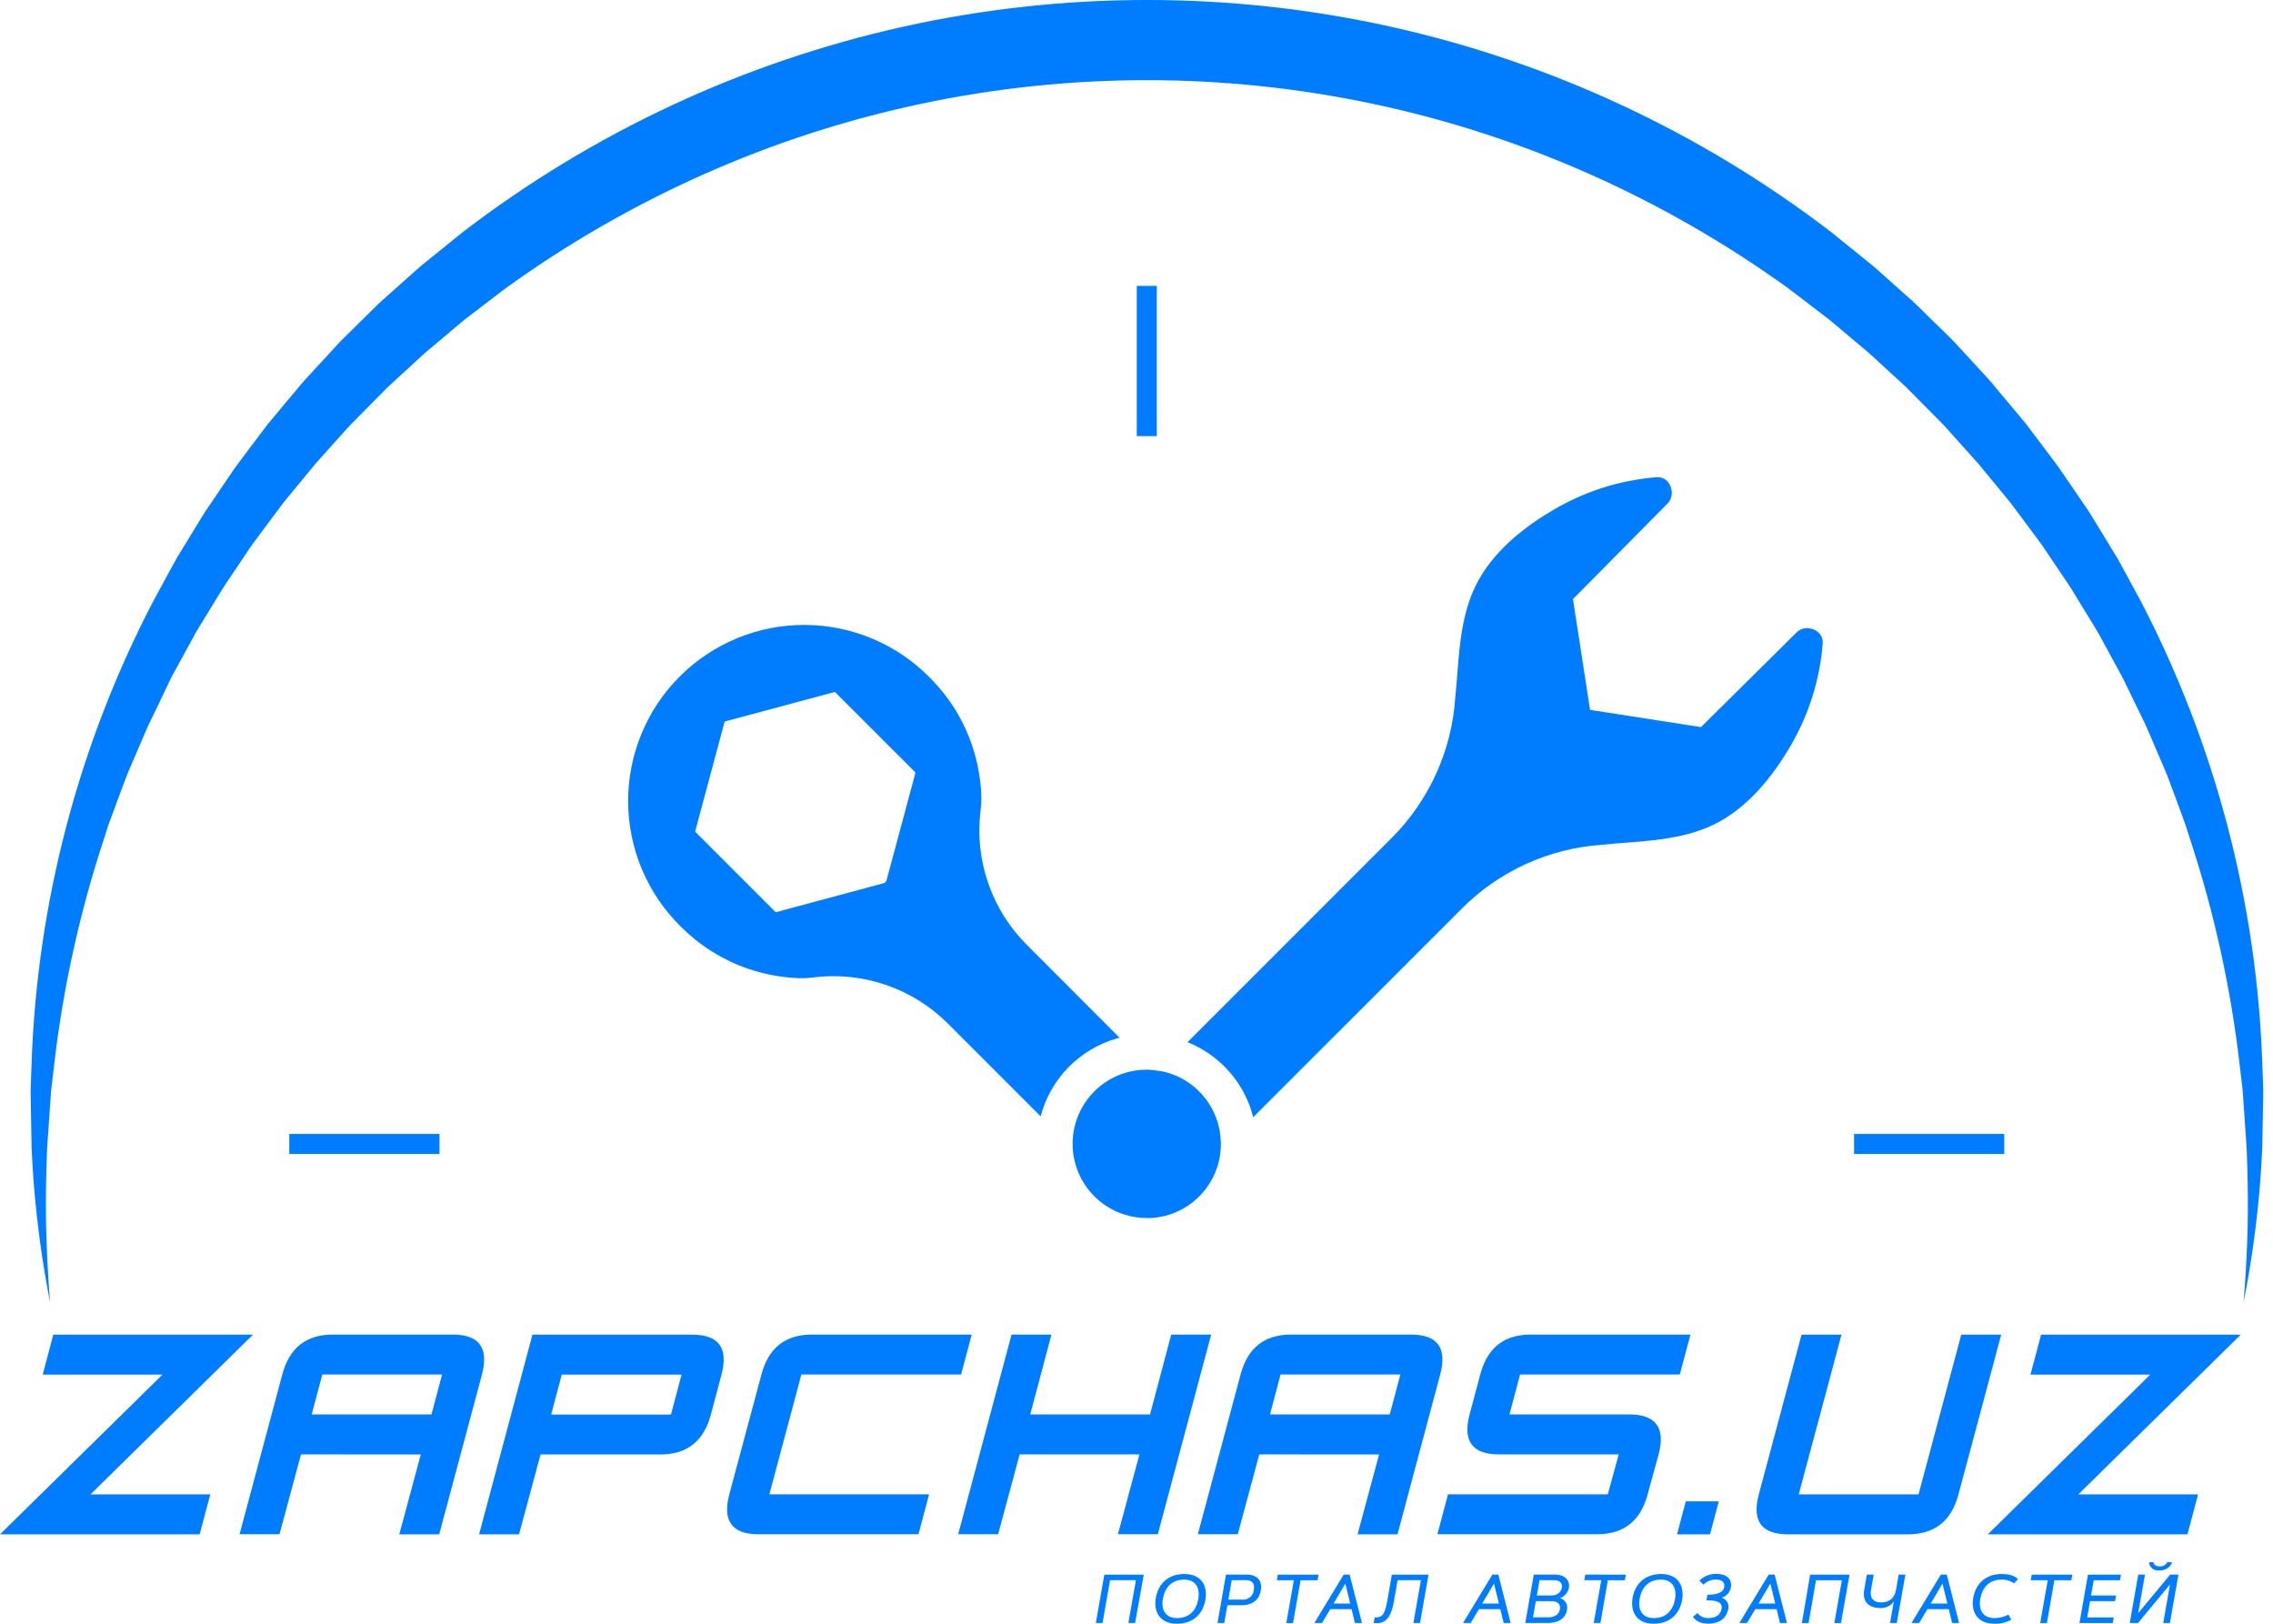 <svg width="98" height="70" viewBox="0 0 98 70" fill="none" xmlns="http://www.w3.org/2000/svg">
<path d="M47.614 67.884H49.313L48.94 69.968H48.65L48.975 68.123H47.86L47.535 69.968H47.246L47.614 67.884Z" fill="#007CFF"/>
<path d="M51.976 68.926C51.884 69.571 51.446 69.999 50.742 69.999C50.038 69.999 49.741 69.527 49.827 68.926C49.92 68.29 50.358 67.856 51.061 67.856C51.765 67.856 52.062 68.327 51.976 68.926ZM51.666 68.926C51.744 68.462 51.56 68.096 51.049 68.096C50.518 68.096 50.219 68.447 50.137 68.926C50.055 69.406 50.248 69.757 50.755 69.757C51.29 69.755 51.586 69.407 51.666 68.926Z" fill="#007CFF"/>
<path d="M52.492 69.968L52.858 67.882H53.745C54.191 67.882 54.425 68.129 54.362 68.542C54.3 68.955 54.016 69.202 53.513 69.202H52.918L52.784 69.968H52.492ZM53.106 68.123L52.959 68.961H53.556C53.617 68.967 53.678 68.961 53.737 68.942C53.795 68.924 53.85 68.894 53.897 68.855C53.943 68.815 53.982 68.767 54.01 68.712C54.038 68.657 54.054 68.598 54.059 68.537C54.1 68.304 54.028 68.118 53.702 68.118L53.106 68.123Z" fill="#007CFF"/>
<path d="M56.849 67.884L56.806 68.125H56.073L55.749 69.97H55.459L55.784 68.125H55.051L55.093 67.884H56.849Z" fill="#007CFF"/>
<path d="M56.998 69.968H56.668L57.933 67.882H58.189L58.72 69.968H58.418L58.274 69.372H57.353L56.998 69.968ZM57.494 69.131H58.215L58.003 68.268L57.494 69.131Z" fill="#007CFF"/>
<path d="M61.59 67.884L61.224 69.968H60.938L61.262 68.123H60.257L60.095 69.052C59.931 69.979 59.547 69.996 59.227 69.968L59.268 69.726C59.514 69.737 59.693 69.704 59.805 69.052L60.01 67.884H61.59Z" fill="#007CFF"/>
<path d="M63.408 69.968H63.078L64.343 67.882H64.6L65.131 69.968H64.831L64.686 69.372H63.764L63.408 69.968ZM63.904 69.131H64.626L64.413 68.268L63.904 69.131Z" fill="#007CFF"/>
<path d="M65.762 69.968L66.129 67.882H67.037C67.537 67.882 67.69 68.192 67.644 68.453C67.623 68.554 67.576 68.648 67.508 68.725C67.44 68.803 67.353 68.861 67.256 68.895C67.359 68.921 67.448 68.986 67.504 69.075C67.561 69.164 67.582 69.271 67.563 69.375C67.528 69.694 67.288 69.968 66.699 69.968H65.762ZM66.74 69.725C67.084 69.725 67.225 69.555 67.256 69.375C67.287 69.196 67.21 69.025 66.865 69.025H66.217L66.094 69.725H66.74ZM66.877 68.784C67.17 68.784 67.309 68.612 67.337 68.453C67.365 68.294 67.301 68.123 66.994 68.123H66.376L66.26 68.784H66.877Z" fill="#007CFF"/>
<path d="M70.097 67.884L70.055 68.125H69.322L69.003 69.968H68.713L69.038 68.123H68.305L68.347 67.882L70.097 67.884Z" fill="#007CFF"/>
<path d="M72.532 68.926C72.439 69.571 71.996 69.999 71.296 69.999C70.597 69.999 70.296 69.527 70.382 68.926C70.475 68.29 70.918 67.856 71.617 67.856C72.317 67.856 72.614 68.327 72.532 68.926ZM72.222 68.926C72.298 68.462 72.109 68.096 71.603 68.096C71.073 68.096 70.773 68.447 70.691 68.926C70.61 69.406 70.804 69.757 71.31 69.757C71.845 69.755 72.14 69.407 72.222 68.926Z" fill="#007CFF"/>
<path d="M73.186 69.543C73.245 69.616 73.32 69.674 73.406 69.711C73.492 69.748 73.586 69.763 73.679 69.755C74.005 69.755 74.187 69.587 74.225 69.359C74.275 69.061 74.012 68.991 73.572 68.991L73.614 68.75C73.922 68.75 74.288 68.703 74.341 68.419C74.369 68.267 74.299 68.094 73.973 68.094C73.774 68.096 73.583 68.176 73.442 68.317L73.271 68.138C73.369 68.041 73.485 67.966 73.613 67.918C73.741 67.869 73.877 67.847 74.014 67.853C74.434 67.853 74.68 68.065 74.629 68.419C74.613 68.526 74.566 68.626 74.495 68.707C74.424 68.789 74.331 68.848 74.227 68.879C74.328 68.905 74.414 68.971 74.468 69.061C74.522 69.15 74.538 69.258 74.513 69.359C74.436 69.809 74.075 69.996 73.648 69.996C73.245 69.996 73.057 69.81 72.992 69.7L73.186 69.543Z" fill="#007CFF"/>
<path d="M75.322 69.968H74.992L76.257 67.882H76.513L77.044 69.968H76.743L76.599 69.372H75.677L75.322 69.968ZM75.818 69.131H76.54L76.328 68.268L75.818 69.131Z" fill="#007CFF"/>
<path d="M78.043 67.884H79.741L79.374 69.97H79.088L79.411 68.125H78.296L77.977 69.97H77.688L78.043 67.884Z" fill="#007CFF"/>
<path d="M81.779 69.968H81.489L81.653 69.042C81.586 69.134 81.497 69.208 81.394 69.257C81.292 69.306 81.178 69.329 81.065 69.323C80.616 69.323 80.277 69.091 80.377 68.526L80.49 67.882H80.784L80.671 68.526C80.613 68.865 80.736 69.081 81.111 69.081C81.487 69.081 81.689 68.869 81.748 68.526L81.862 67.882H82.151L81.779 69.968Z" fill="#007CFF"/>
<path d="M82.744 69.968H82.414L83.679 67.882H83.935L84.466 69.968H84.165L84.021 69.372H83.099L82.744 69.968ZM83.24 69.131H83.962L83.749 68.268L83.24 69.131Z" fill="#007CFF"/>
<path d="M85.069 68.926C85.162 68.29 85.6 67.856 86.303 67.856C86.555 67.856 86.834 67.901 87.003 68.074L86.837 68.26C86.678 68.147 86.486 68.089 86.291 68.096C85.76 68.096 85.46 68.447 85.379 68.926C85.298 69.406 85.485 69.757 85.997 69.757C86.205 69.757 86.41 69.705 86.593 69.606L86.715 69.823C86.493 69.95 86.239 70.011 85.984 69.999C85.284 69.999 84.983 69.527 85.069 68.926Z" fill="#007CFF"/>
<path d="M89.347 67.884L89.305 68.125H88.572L88.253 69.97H87.963L88.288 68.125H87.555L87.597 67.884H89.347Z" fill="#007CFF"/>
<path d="M91.234 68.784L91.191 69.026H90.112L89.989 69.728H91.135L91.092 69.97H89.656L90.023 67.884H91.444L91.402 68.125H90.271L90.154 68.784H91.234Z" fill="#007CFF"/>
<path d="M93.556 69.968H93.267L93.559 68.306L92.179 69.968H91.824L92.19 67.882H92.48L92.187 69.543L93.567 67.882H93.922L93.556 69.968ZM92.657 67.347H92.845C92.861 67.47 92.965 67.527 93.105 67.527C93.173 67.535 93.241 67.522 93.3 67.49C93.36 67.457 93.408 67.408 93.439 67.347H93.651C93.597 67.513 93.431 67.705 93.079 67.705C92.756 67.707 92.657 67.483 92.657 67.349V67.347Z" fill="#007CFF"/>
<path d="M78.586 27.735C78.458 29.37 77.943 30.951 77.083 32.348C76.259 33.714 75.115 35.051 73.611 35.673C72.363 36.192 71.004 36.257 69.674 36.362C69.468 36.379 69.262 36.397 69.054 36.42C66.778 36.578 64.636 37.554 63.025 39.17L54.031 48.163C54.008 48.072 53.983 47.987 53.959 47.906V47.9C53.747 47.231 53.39 46.618 52.913 46.104C52.435 45.59 51.85 45.188 51.199 44.928L59.991 36.135C61.607 34.524 62.584 32.382 62.74 30.106C62.763 29.894 62.781 29.691 62.798 29.485C62.904 28.155 62.968 26.797 63.487 25.548C64.109 24.044 65.447 22.895 66.813 22.078C68.209 21.217 69.79 20.701 71.426 20.573C72.019 20.53 72.284 21.317 71.898 21.706L67.818 25.826C68.061 27.421 68.306 29.014 68.555 30.603C70.15 30.851 71.744 31.099 73.337 31.346L77.458 27.265C77.841 26.874 78.629 27.143 78.586 27.735Z" fill="#007CFF"/>
<path d="M44.289 40.75C43.535 40.003 42.962 39.094 42.613 38.093C42.264 37.092 42.147 36.024 42.272 34.971C42.302 34.754 42.315 34.535 42.309 34.316C42.309 34.2 42.3 34.083 42.29 33.968C42.265 33.656 42.22 33.346 42.155 33.04C42.15 33.001 42.139 32.965 42.132 32.925C41.834 31.576 41.169 30.335 40.211 29.34C40.172 29.296 40.132 29.256 40.092 29.215C39.389 28.5 38.552 27.93 37.628 27.54C36.704 27.149 35.712 26.946 34.709 26.941C33.706 26.936 32.712 27.13 31.785 27.512C30.857 27.893 30.015 28.455 29.305 29.164C28.596 29.873 28.035 30.716 27.653 31.644C27.271 32.571 27.077 33.565 27.082 34.568C27.087 35.571 27.29 36.563 27.681 37.487C28.071 38.411 28.641 39.248 29.357 39.951C29.397 39.991 29.438 40.031 29.481 40.07C30.476 41.027 31.717 41.692 33.065 41.991C33.105 41.998 33.141 42.009 33.179 42.015C33.486 42.079 33.796 42.124 34.109 42.149C34.224 42.158 34.341 42.166 34.457 42.17C34.676 42.174 34.895 42.161 35.112 42.132C36.165 42.007 37.233 42.123 38.234 42.473C39.236 42.822 40.144 43.395 40.891 44.149L44.867 48.126C45.076 47.327 45.491 46.596 46.069 46.007C46.648 45.418 47.37 44.989 48.165 44.765L48.271 44.738L44.289 40.75ZM38.212 37.99L38.138 38.065L33.445 39.327L29.972 35.853L30.085 35.428L30.092 35.395L31.244 31.106L35.541 29.952L35.572 29.943L35.997 29.831L39.472 33.304L38.212 37.99Z" fill="#007CFF"/>
<path d="M52.641 49.317C52.64 50.025 52.405 50.712 51.972 51.273C51.539 51.833 50.933 52.234 50.248 52.413C50.059 52.46 49.867 52.491 49.673 52.506C49.567 52.512 49.461 52.512 49.355 52.506C49.138 52.501 48.921 52.474 48.71 52.425C48.634 52.408 48.558 52.385 48.481 52.362C47.953 52.195 47.477 51.893 47.1 51.487C46.722 51.081 46.457 50.584 46.329 50.045C46.329 50.032 46.329 50.022 46.322 50.009C46.275 49.802 46.249 49.59 46.246 49.378C46.246 49.356 46.246 49.335 46.246 49.311C46.246 49.235 46.246 49.159 46.254 49.082C46.268 48.889 46.299 48.698 46.346 48.511C46.486 47.97 46.765 47.474 47.156 47.074C47.547 46.675 48.037 46.384 48.575 46.232C48.856 46.153 49.147 46.114 49.439 46.115H49.505C49.718 46.131 49.931 46.157 50.142 46.193L50.179 46.202C50.717 46.329 51.212 46.594 51.617 46.971C52.022 47.347 52.322 47.822 52.489 48.349C52.512 48.424 52.531 48.497 52.55 48.573C52.6 48.786 52.628 49.004 52.634 49.222V49.232C52.641 49.27 52.641 49.29 52.641 49.317Z" fill="#007CFF"/>
<path d="M18.948 48.885H12.473V49.748H18.948V48.885Z" fill="#007CFF"/>
<path d="M86.413 48.885H79.938V49.748H86.413V48.885Z" fill="#007CFF"/>
<path d="M49.875 12.325H49.012V18.801H49.875V12.325Z" fill="#007CFF"/>
<path d="M96.733 56.138C96.869 54.44 96.945 52.742 96.908 51.044C96.901 50.619 96.89 50.194 96.874 49.77C96.868 49.558 96.855 49.345 96.839 49.133L96.794 48.496L96.708 47.233C96.699 47.021 96.668 46.809 96.645 46.603L96.57 45.974C96.191 42.636 95.469 39.345 94.417 36.154L94.226 35.557C94.156 35.36 94.08 35.166 94.013 34.969L93.576 33.796C93.439 33.402 93.267 33.021 93.104 32.638L92.61 31.489C92.532 31.296 92.438 31.109 92.346 30.922L92.073 30.361L91.529 29.237L90.931 28.141L90.633 27.595C90.533 27.412 90.437 27.227 90.325 27.052L89.675 25.991C89.463 25.637 89.251 25.28 89.01 24.94L88.315 23.907C88.198 23.736 88.087 23.561 87.964 23.394L87.593 22.896L86.85 21.899C86.787 21.816 86.727 21.733 86.663 21.651L86.466 21.411L86.071 20.931L85.283 19.976L84.455 19.052L84.04 18.591C83.902 18.438 83.767 18.281 83.616 18.137L82.743 17.256L82.308 16.815C82.166 16.665 82.007 16.534 81.856 16.39L80.944 15.553C80.791 15.415 80.645 15.27 80.486 15.138L80.011 14.74L79.065 13.944C78.909 13.808 78.747 13.683 78.581 13.559L78.089 13.184L77.107 12.434C74.438 10.506 71.576 8.859 68.567 7.519C62.549 4.84 56.035 3.456 49.448 3.456C42.861 3.456 36.347 4.84 30.329 7.519C27.321 8.859 24.46 10.506 21.791 12.434L20.808 13.184L20.317 13.559C20.152 13.683 19.988 13.808 19.833 13.944L18.887 14.74L18.413 15.138C18.255 15.271 18.108 15.415 17.954 15.553L17.043 16.39C16.893 16.533 16.734 16.665 16.591 16.815L16.156 17.256L15.284 18.137C15.135 18.28 15 18.437 14.859 18.59L14.444 19.051L13.615 19.975L12.829 20.93L12.434 21.409L12.236 21.649L12.05 21.897L11.307 22.894L10.934 23.392C10.812 23.559 10.702 23.734 10.584 23.905L9.89 24.937C9.65 25.277 9.441 25.635 9.224 25.989L8.574 27.05C8.462 27.225 8.362 27.41 8.267 27.592L7.968 28.139L7.37 29.235L6.828 30.377L6.556 30.938C6.463 31.126 6.37 31.312 6.291 31.505L5.798 32.654C5.634 33.037 5.462 33.418 5.324 33.812L4.888 34.985C4.816 35.181 4.74 35.376 4.671 35.573L4.48 36.17C3.427 39.361 2.705 42.651 2.325 45.989L2.251 46.617C2.227 46.83 2.196 47.042 2.187 47.247L2.101 48.511L2.056 49.148C2.039 49.36 2.027 49.572 2.02 49.785C2.004 50.209 1.993 50.634 1.987 51.059C1.953 52.757 2.024 54.455 2.16 56.153C1.831 54.476 1.598 52.781 1.461 51.077C1.426 50.652 1.4 50.222 1.378 49.794C1.365 49.582 1.359 49.37 1.357 49.151L1.344 48.514L1.323 47.226C1.314 47.013 1.329 46.801 1.335 46.581L1.358 45.937C1.584 38.98 3.366 32.161 6.573 25.983L7.196 24.832C7.408 24.449 7.608 24.062 7.842 23.695L8.525 22.577C8.64 22.393 8.749 22.203 8.871 22.021L9.238 21.479L9.975 20.395L10.16 20.125L10.357 19.862L10.75 19.338L11.541 18.29L12.381 17.282L12.805 16.779C12.947 16.611 13.083 16.44 13.235 16.282L14.125 15.315L14.57 14.832C14.716 14.668 14.879 14.521 15.032 14.365L15.968 13.441C16.125 13.289 16.276 13.129 16.441 12.983L16.932 12.546L17.915 11.67C18.076 11.522 18.247 11.384 18.418 11.246L18.93 10.832L19.955 10.004C25.567 5.703 32.052 2.681 38.954 1.148C45.869 -0.383 53.034 -0.383 59.948 1.148C66.851 2.681 73.335 5.704 78.948 10.004L79.972 10.831L80.483 11.245C80.655 11.382 80.826 11.52 80.988 11.669L81.971 12.545L82.461 12.982C82.624 13.129 82.779 13.288 82.933 13.441L83.864 14.349C84.017 14.505 84.183 14.652 84.326 14.816L84.772 15.299L85.661 16.266C85.812 16.424 85.95 16.595 86.086 16.763L86.51 17.266L87.351 18.274L88.141 19.322L88.534 19.846L88.732 20.109L88.916 20.379L89.659 21.463L90.027 22.004C90.148 22.186 90.257 22.376 90.373 22.56L91.055 23.678C91.161 23.866 91.289 24.045 91.389 24.241L91.702 24.815L92.325 25.964C95.529 32.142 97.312 38.957 97.541 45.913L97.565 46.557C97.571 46.769 97.585 46.982 97.578 47.201L97.555 48.49L97.544 49.133C97.544 49.345 97.535 49.558 97.522 49.77C97.5 50.194 97.476 50.625 97.44 51.053C97.301 52.76 97.065 54.458 96.733 56.138Z" fill="#007CFF"/>
<path d="M8.608 66.146H0L7.005 59.26H1.841L2.298 57.538H10.906L3.901 64.425H9.066L8.608 66.146Z" fill="#007CFF"/>
<path d="M12.977 62.699L12.05 66.142H10.328L12.171 59.256C12.475 58.107 13.201 57.533 14.35 57.534H19.515C20.663 57.534 21.084 58.108 20.779 59.256L18.936 66.147H17.215L18.142 62.703L12.977 62.699ZM18.603 60.977L19.06 59.256H13.896L13.438 60.977H18.603Z" fill="#007CFF"/>
<path d="M22.378 66.146H20.656L22.956 57.538H29.843C30.99 57.538 31.411 58.112 31.107 59.26L30.649 60.982C30.345 62.129 29.619 62.703 28.47 62.703H23.305L22.378 66.146ZM28.928 60.982L29.385 59.26H24.221L23.763 60.982H28.928Z" fill="#007CFF"/>
<path d="M31.444 64.421L32.829 59.256C33.133 58.107 33.86 57.533 35.008 57.534H41.895L41.437 59.256H34.551L33.171 64.421H40.057L39.6 66.142H32.713C31.561 66.145 31.138 65.571 31.444 64.421Z" fill="#007CFF"/>
<path d="M45.333 57.534L44.418 60.977H49.583L50.498 57.534H52.22L49.919 66.142H48.199L49.127 62.699H43.962L43.034 66.142H41.312L43.613 57.534H45.333Z" fill="#007CFF"/>
<path d="M54.294 62.699L53.366 66.142H51.645L53.487 59.256C53.791 58.107 54.517 57.533 55.665 57.534H60.829C61.977 57.534 62.399 58.108 62.094 59.256L60.252 66.147H58.531L59.459 62.703L54.294 62.699ZM59.919 60.977L60.377 59.256H55.212L54.755 60.977H59.919Z" fill="#007CFF"/>
<path d="M72.423 59.256H65.537L65.081 60.977H70.245C71.393 60.977 71.814 61.551 71.51 62.699L71.038 64.421C70.734 65.568 70.008 66.142 68.859 66.142H61.973L62.43 64.421H69.32L69.791 62.699H64.626C63.478 62.699 63.056 62.125 63.362 60.977L63.819 59.256C64.124 58.107 64.85 57.533 65.998 57.534H72.884L72.423 59.256Z" fill="#007CFF"/>
<path d="M72.305 66.146L72.683 64.724H74.105L73.727 66.146H72.305Z" fill="#007CFF"/>
<path d="M82.259 66.146H77.095C75.947 66.146 75.525 65.573 75.83 64.425L77.673 57.538H79.395L77.552 64.425H82.717L84.559 57.538H86.281L84.439 64.425C84.134 65.573 83.408 66.146 82.259 66.146Z" fill="#007CFF"/>
<path d="M94.311 66.146H85.703L92.709 59.26H87.544L88.001 57.538H96.609L89.604 64.425H94.769L94.311 66.146Z" fill="#007CFF"/>
</svg>
